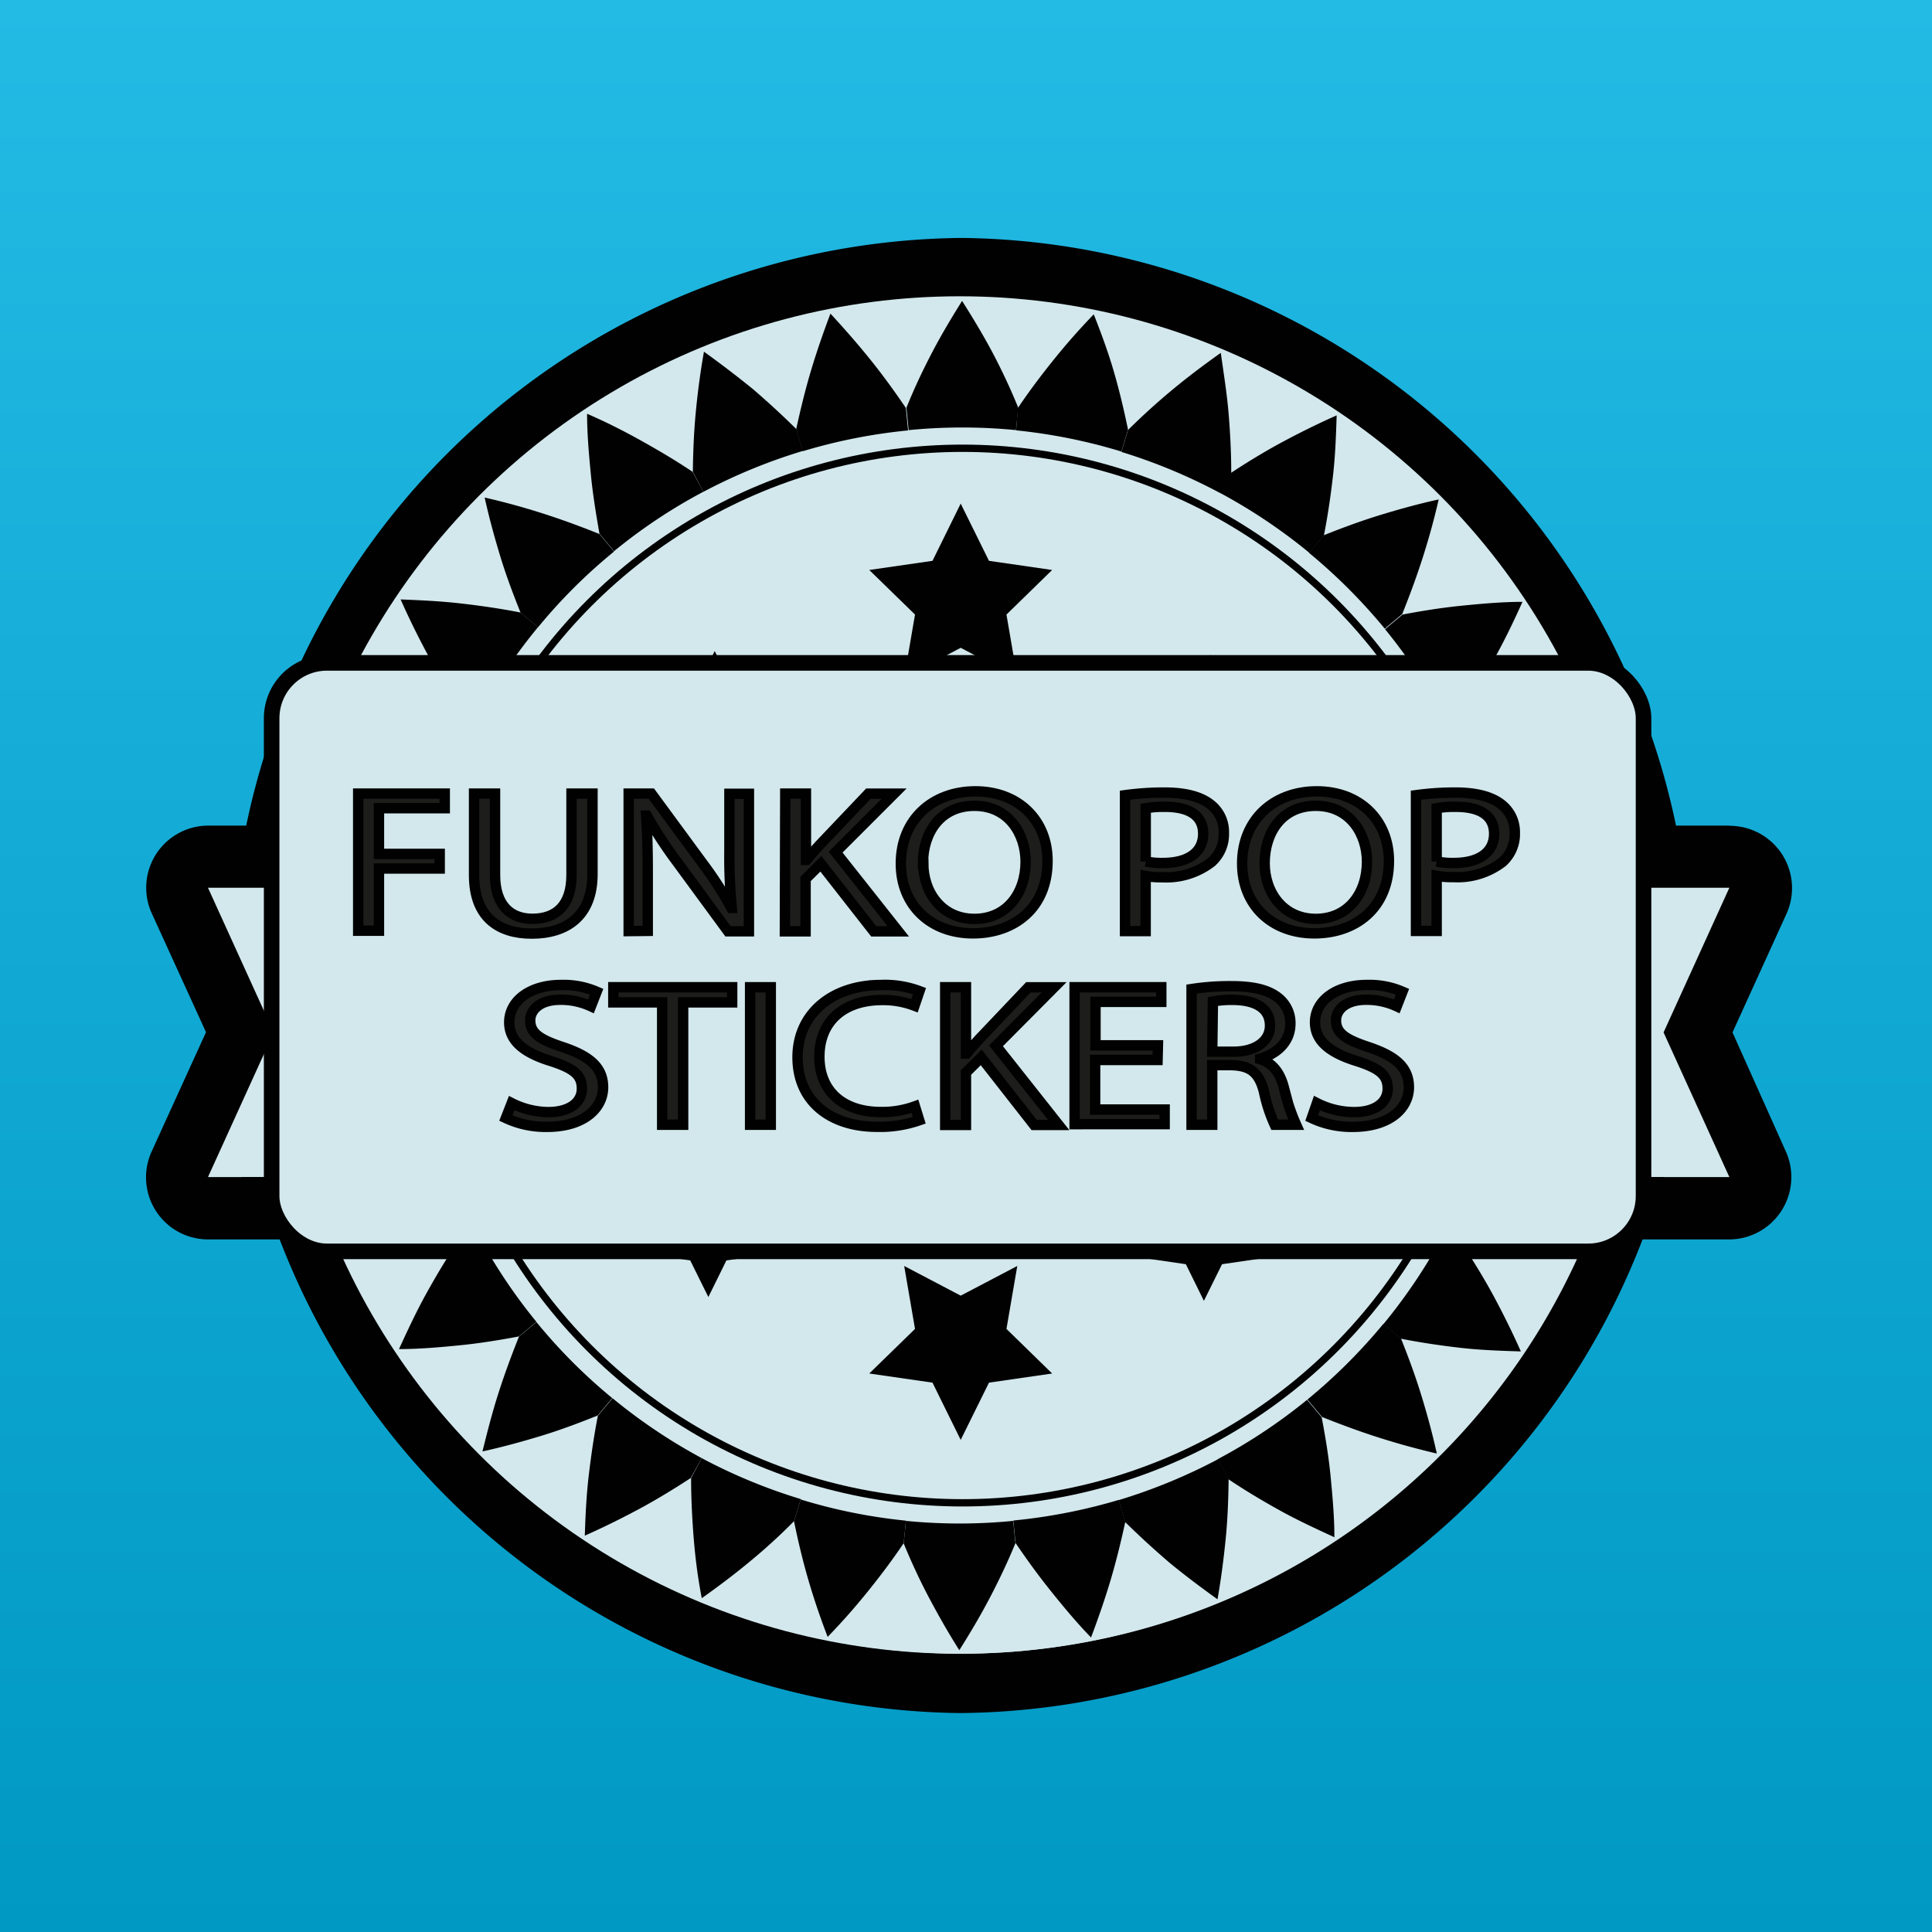 <svg xmlns="http://www.w3.org/2000/svg" xmlns:xlink="http://www.w3.org/1999/xlink" viewBox="0 0 264.29 264.29"><defs><style>.cls-1{fill:url(#Dégradé_sans_nom_218);}.cls-2,.cls-4,.cls-5{fill:#d3e8ed;}.cls-3{fill:#010101;}.cls-4,.cls-5,.cls-6{stroke:#010101;stroke-miterlimit:10;}.cls-5{stroke-width:2.13px;}.cls-6{fill:#1d1d1b;stroke-width:1.42px;}</style><linearGradient id="Dégradé_sans_nom_218" x1="132.15" x2="132.15" y2="264.29" gradientUnits="userSpaceOnUse"><stop offset="0" stop-color="#23bae4"/><stop offset="1" stop-color="#0099c4"/></linearGradient></defs><g id="Calque_2" data-name="Calque 2"><g id="Calque_2-2" data-name="Calque 2"><rect class="cls-1" width="264.29" height="264.29"/><g id="EXCLUSIVE"><path class="cls-2" d="M131.3,230.09a96.64,96.64,0,0,1-16-191.91,98.56,98.56,0,0,1,16.28-1.38,96.65,96.65,0,0,1-.24,193.29Z"/><path class="cls-3" d="M131.55,32.55v8.5h0A92.58,92.58,0,1,1,116,42.37a93.68,93.68,0,0,1,15.6-1.32v-8.5m0,0a100.9,100.9,0,0,0-.24,201.79,100.9,100.9,0,0,0,.23-201.79Z"/><path class="cls-2" d="M28.45,165.27A4.25,4.25,0,0,1,24.21,161a4.2,4.2,0,0,1,.38-1.74l8.22-18-8.22-18a4.24,4.24,0,0,1,2.12-5.62,4.16,4.16,0,0,1,1.74-.38H236.57a4.25,4.25,0,0,1,4.24,4.25,4.4,4.4,0,0,1-.37,1.75l-8.2,18,8.2,18a4.25,4.25,0,0,1-2.13,5.62,4.2,4.2,0,0,1-1.74.38Z"/><path class="cls-3" d="M236.57,121.44l-9,19.79,9,19.79H28.45l9-19.79-9-19.79H236.57m0-8.5H28.45A8.5,8.5,0,0,0,20,121.46a8.39,8.39,0,0,0,.76,3.48l7.42,16.26-7.42,16.29a8.5,8.5,0,0,0,4.15,11.28,8.64,8.64,0,0,0,3.58.78H236.57a8.53,8.53,0,0,0,7.74-12L237,141.23l7.4-16.26a8.52,8.52,0,0,0-7.74-12Z"/><circle class="cls-2" cx="131.28" cy="133.38" r="92.85"/><circle class="cls-2" cx="131.42" cy="133.45" r="83.61"/><path class="cls-3" d="M222,115.62c-2.66-1-5.28-1.91-7.9-2.69s-5.32-1.43-7.93-2l-3,.89A77.08,77.08,0,0,1,206,126.25l3.07-.3c2.21-1.5,4.44-3.12,6.59-4.84S220,117.55,222,115.62Z"/><path class="cls-3" d="M223.71,133.64c-2.4-1.52-4.76-2.92-7.22-4.19S211.6,127,209.1,126l-3.07.3a74.91,74.91,0,0,1,0,14.67l3.07.32c2.46-1,5-2.19,7.41-3.46S221.35,135.14,223.71,133.64Z"/><path class="cls-3" d="M222,151.65c-2.07-2-4.11-3.8-6.26-5.53s-4.32-3.36-6.57-4.86l-3.07-.32a76,76,0,0,1-2.9,14.4l2.95.91c2.61-.54,5.3-1.17,7.94-1.94S219.28,152.66,222,151.65Z"/><path class="cls-3" d="M216.6,168.94c-1.64-2.32-3.31-4.53-5.06-6.64a81.08,81.08,0,0,0-5.49-6l-3-.91A75.66,75.66,0,0,1,197.44,169l2.73,1.46c2.66,0,5.39-.13,8.16-.35S213.81,169.41,216.6,168.94Z"/><path class="cls-3" d="M208.05,184.87c-1.15-2.58-2.39-5.09-3.68-7.49s-2.75-4.77-4.2-7l-2.73-1.46a75.48,75.48,0,0,1-8.19,12.21l2.39,2c2.64.52,5.31.92,8.08,1.24S205.2,184.78,208.05,184.87Z"/><path class="cls-3" d="M196.55,198.84c-.6-2.75-1.35-5.47-2.15-8.07s-1.77-5.22-2.76-7.69l-2.39-2a75.5,75.5,0,0,1-10.4,10.37l2,2.39c2.51,1,5,1.93,7.69,2.79S193.78,198.19,196.55,198.84Z"/><path class="cls-3" d="M182.54,210.29c0-2.8-.26-5.62-.52-8.33s-.72-5.46-1.22-8.08l-2-2.39a75,75,0,0,1-12.22,8.12l1.44,2.73c2.25,1.51,4.55,2.89,7,4.25S180,209.12,182.54,210.29Z"/><path class="cls-3" d="M166.55,218.78c.49-2.78.85-5.57,1.12-8.28s.37-5.49.4-8.16l-1.44-2.73a76.32,76.32,0,0,1-13.6,5.6l.89,3q2.85,2.81,6,5.51C162,215.44,164.24,217.12,166.55,218.78Z"/><path class="cls-3" d="M149.25,224c1-2.66,1.91-5.27,2.69-7.9s1.43-5.32,2-7.92l-.89-3A76.29,76.29,0,0,1,138.62,208l.3,3.07c1.5,2.21,3.12,4.45,4.84,6.59S147.3,222,149.25,224Z"/><path class="cls-3" d="M131.23,225.74c1.52-2.41,2.92-4.77,4.2-7.22s2.44-4.9,3.47-7.4l-.3-3.07a74.91,74.91,0,0,1-14.67,0l-.31,3.08c1,2.45,2.18,5,3.45,7.4S129.73,223.38,131.23,225.74Z"/><path class="cls-3" d="M113.22,223.92c2-2.06,3.8-4.11,5.53-6.26s3.36-4.31,4.87-6.56l.31-3.08a74.27,74.27,0,0,1-14.4-2.9l-.91,3c.54,2.61,1.17,5.3,1.94,7.94S112.21,221.3,113.22,223.92Z"/><path class="cls-3" d="M96,218.63c2.32-1.65,4.53-3.32,6.64-5.07a79,79,0,0,0,6-5.49l.91-3A75.24,75.24,0,0,1,96,199.47l-1.46,2.72c0,2.66.13,5.39.35,8.16S95.46,215.84,96,218.63Z"/><path class="cls-3" d="M80,210.07c2.59-1.15,5.09-2.39,7.49-3.68s4.77-2.75,7-4.2L96,199.47a75.54,75.54,0,0,1-12.21-8.2l-2,2.39c-.52,2.64-.91,5.31-1.24,8.08S80.09,207.23,80,210.07Z"/><path class="cls-3" d="M66,198.55c2.74-.6,5.46-1.35,8.06-2.14s5.22-1.78,7.69-2.77l2-2.39a73.86,73.86,0,0,1-10.37-10.4l-2.39,2c-1,2.5-1.93,5-2.79,7.68S66.68,195.8,66,198.55Z"/><path class="cls-3" d="M54.58,184.55c2.8,0,5.62-.25,8.33-.52s5.47-.72,8.08-1.21l2.39-2a73.68,73.68,0,0,1-8.12-12.22L62.53,170c-1.51,2.25-2.89,4.56-4.24,7S55.75,182,54.58,184.55Z"/><path class="cls-3" d="M46.09,168.55c2.78.5,5.57.86,8.28,1.12s5.5.37,8.16.4l2.73-1.44a75.29,75.29,0,0,1-5.6-13.6l-3,.89q-2.82,2.85-5.52,6C49.43,164.07,47.75,166.26,46.09,168.55Z"/><path class="cls-3" d="M40.88,151.27c2.66,1,5.28,1.91,7.9,2.7s5.32,1.42,7.93,2l3-.89a76,76,0,0,1-2.84-14.42l-3.07.3c-2.21,1.49-4.45,3.11-6.59,4.84S43,149.33,40.88,151.27Z"/><path class="cls-3" d="M39.13,133.26c2.41,1.51,4.77,2.91,7.22,4.19s4.9,2.44,7.4,3.48l3.07-.3a75,75,0,0,1,0-14.68l-3.08-.31c-2.45,1-5,2.18-7.4,3.45S41.49,131.75,39.13,133.26Z"/><path class="cls-3" d="M41,115.25c2.06,2,4.11,3.79,6.26,5.52s4.32,3.36,6.56,4.87l3.08.31a74.42,74.42,0,0,1,2.9-14.4l-3-.9c-2.61.53-5.3,1.17-7.94,1.93S43.57,114.24,41,115.25Z"/><path class="cls-3" d="M46.24,98c1.65,2.32,3.32,4.53,5.07,6.64s3.6,4.14,5.49,6.06l3,.9A75.63,75.63,0,0,1,65.4,98l-2.72-1.43c-2.66,0-5.39.13-8.16.36S49,97.48,46.24,98Z"/><path class="cls-3" d="M54.8,82c1.15,2.59,2.39,5.1,3.68,7.5s2.75,4.77,4.2,7L65.4,98a74.89,74.89,0,0,1,8.2-12.21l-2.39-2c-2.64-.52-5.31-.91-8.08-1.23S57.64,82.11,54.8,82Z"/><path class="cls-3" d="M66.3,68.06c.6,2.74,1.35,5.46,2.14,8.06s1.78,5.22,2.77,7.69l2.39,2A73.79,73.79,0,0,1,84,75.45l-2-2.4c-2.5-1-5-1.93-7.68-2.79S69.07,68.7,66.3,68.06Z"/><path class="cls-3" d="M80.31,56.6c0,2.8.26,5.63.52,8.33S81.55,70.4,82,73l2,2.4a73.53,73.53,0,0,1,12.22-8.13l-1.48-2.73c-2.25-1.51-4.56-2.88-7-4.24S83,57.77,80.31,56.6Z"/><path class="cls-3" d="M96.3,48.11c-.5,2.78-.86,5.57-1.12,8.28s-.37,5.5-.4,8.16l1.44,2.73a75.68,75.68,0,0,1,13.6-5.59l-.89-3q-2.85-2.82-6-5.52C100.8,51.45,98.61,49.77,96.3,48.11Z"/><path class="cls-3" d="M113.6,42.9c-1,2.66-1.91,5.28-2.69,7.9s-1.43,5.32-2,7.93l.89,3a75.28,75.28,0,0,1,14.42-2.85l-.3-3.07c-1.49-2.2-3.11-4.44-4.84-6.59S115.54,45,113.6,42.9Z"/><path class="cls-3" d="M131.61,41.16c-1.51,2.41-2.91,4.76-4.19,7.22S125,53.27,124,55.77l.3,3.07a75,75,0,0,1,14.68,0l.31-3.07c-1-2.46-2.18-5-3.45-7.41S133.12,43.55,131.61,41.16Z"/><path class="cls-3" d="M149.62,43c-2,2.07-3.79,4.11-5.52,6.26s-3.36,4.32-4.87,6.57L139,58.87a75.33,75.33,0,0,1,14.4,2.9l.91-3c-.54-2.61-1.17-5.29-1.94-7.94S150.63,45.55,149.62,43Z"/><path class="cls-3" d="M167,48.27c-2.32,1.64-4.53,3.31-6.64,5.06s-4.14,3.6-6.05,5.49l-.91,3a76,76,0,0,1,13.57,5.66l1.46-2.72c0-2.67-.13-5.4-.36-8.17S167.39,51.06,167,48.27Z"/><path class="cls-3" d="M182.85,56.82c-2.59,1.15-5.09,2.39-7.49,3.68s-4.78,2.75-7,4.21l-1.46,2.72a75.7,75.7,0,0,1,12.21,8.19l2-2.39c.52-2.64.91-5.31,1.23-8.08S182.76,59.67,182.85,56.82Z"/><path class="cls-3" d="M196.81,68.32c-2.74.6-5.46,1.35-8.06,2.15s-5.22,1.77-7.69,2.76l-2,2.39A76.63,76.63,0,0,1,189.43,86l2.39-2c1-2.5,1.93-5,2.79-7.68S196.17,71.09,196.81,68.32Z"/><path class="cls-3" d="M208.27,82.33c-2.8,0-5.63.26-8.33.53s-5.47.71-8.08,1.21l-2.39,2a75,75,0,0,1,8.12,12.23l2.73-1.45c1.51-2.25,2.88-4.55,4.24-7S207.1,84.93,208.27,82.33Z"/><path class="cls-3" d="M216.76,98.32c-2.78-.49-5.57-.85-8.28-1.12s-5.5-.37-8.16-.4l-2.73,1.45a76.66,76.66,0,0,1,5.6,13.59l2.95-.89q2.82-2.85,5.52-6C213.42,102.83,215.1,100.63,216.76,98.32Z"/><rect class="cls-3" x="33.02" y="161.02" width="28.23" height="1.71"/><rect class="cls-3" x="203.81" y="161.02" width="23.81" height="1.71"/><circle class="cls-4" cx="131.67" cy="133.45" r="72.13"/><circle class="cls-4" cx="131.42" cy="133.45" r="35.26"/><circle class="cls-4" cx="131.42" cy="133.22" r="32.46" transform="translate(-12.19 253.2) rotate(-85.27)"/><polygon class="cls-3" points="139.16 92.68 131.42 88.62 123.69 92.68 125.17 84.07 118.91 77.97 127.56 76.72 131.42 68.89 135.29 76.72 143.93 77.97 137.68 84.07 139.16 92.68"/><polygon class="cls-3" points="123.69 173.18 131.42 177.24 139.16 173.18 137.68 181.79 143.93 187.89 135.29 189.14 131.42 196.97 127.56 189.14 118.91 187.89 125.17 181.79 123.69 173.18"/><polygon class="cls-3" points="159.75 162.72 164.69 165.33 169.64 162.72 168.7 168.23 172.7 172.13 167.17 172.94 164.69 177.95 162.22 172.94 156.69 172.13 160.69 168.23 159.75 162.72"/><polygon class="cls-3" points="101.84 162.2 96.9 164.8 91.95 162.2 92.9 167.71 88.89 171.61 94.42 172.42 96.9 177.43 99.37 172.42 104.9 171.61 100.9 167.71 101.84 162.2"/><polygon class="cls-3" points="102.72 104.28 97.77 101.68 92.83 104.28 93.77 98.77 89.77 94.87 95.3 94.07 97.77 89.06 100.25 94.07 105.78 94.87 101.78 98.77 102.72 104.28"/><polygon class="cls-3" points="160.62 104.81 165.57 102.21 170.52 104.81 169.57 99.3 173.57 95.4 168.04 94.59 165.57 89.58 163.1 94.59 157.56 95.4 161.57 99.3 160.62 104.81"/><rect class="cls-5" x="37.16" y="90.68" width="187.67" height="80.5" rx="7.57"/><path class="cls-6" d="M49,108.56H60.84v2h-9v6.25h8.31v2H51.84v8.51H49Z"/><path class="cls-6" d="M67.72,108.56v11.13c0,4.22,2.18,6,5.11,6,3.26,0,5.35-1.85,5.35-6V108.56h2.87v11c0,5.77-3.56,8.15-8.31,8.15-4.5,0-7.89-2.21-7.89-8V108.56Z"/><path class="cls-6" d="M86,127.37V108.56h3.1l7,9.52a50.31,50.31,0,0,1,3.94,6.11l.06,0a71.93,71.93,0,0,1-.32-7.73v-7.87h2.67v18.81H99.59l-7-9.54a60,60,0,0,1-4.11-6.28l-.1,0c.17,2.38.23,4.64.23,7.76v8Z"/><path class="cls-6" d="M107.42,108.56h2.83v9.07h.1c.59-.73,1.17-1.4,1.73-2l6.71-7.06h3.52l-8,8,8.57,10.83h-3.36l-7.23-9.24-2.09,2.07v7.17h-2.83Z"/><path class="cls-6" d="M143.3,117.77c0,6.47-4.59,9.91-10.2,9.91-5.8,0-9.87-3.85-9.87-9.55,0-6,4.33-9.88,10.2-9.88S143.3,112.19,143.3,117.77Zm-17,.31c0,4,2.54,7.62,7,7.62s7-3.55,7-7.82c0-3.74-2.28-7.65-7-7.65S126.26,114,126.26,118.08Z"/><path class="cls-6" d="M153.9,108.78a39.13,39.13,0,0,1,5.44-.36c2.8,0,4.86.56,6.16,1.56a4.74,4.74,0,0,1,1.92,3.94,5.1,5.1,0,0,1-1.69,4A10.09,10.09,0,0,1,159,120a11.32,11.32,0,0,1-2.28-.17v7.54H153.9Zm2.83,9.07a11,11,0,0,0,2.35.2c3.42,0,5.51-1.43,5.51-4s-2.06-3.68-5.18-3.68a14.19,14.19,0,0,0-2.68.19Z"/><path class="cls-6" d="M190,117.77c0,6.47-4.59,9.91-10.2,9.91-5.8,0-9.88-3.85-9.88-9.55,0-6,4.34-9.88,10.21-9.88S190,112.19,190,117.77Zm-17,.31c0,4,2.54,7.62,7,7.62s7-3.55,7-7.82c0-3.74-2.28-7.65-7-7.65S173,114,173,118.08Z"/><path class="cls-6" d="M193.7,108.78a39,39,0,0,1,5.44-.36c2.8,0,4.85.56,6.16,1.56a4.77,4.77,0,0,1,1.92,3.94,5.14,5.14,0,0,1-1.69,4,10.09,10.09,0,0,1-6.72,2.06,11.32,11.32,0,0,1-2.28-.17v7.54H193.7Zm2.83,9.07a11,11,0,0,0,2.35.2c3.42,0,5.51-1.43,5.51-4s-2.06-3.68-5.19-3.68a14.14,14.14,0,0,0-2.67.19Z"/><path class="cls-6" d="M70,150.9A11.32,11.32,0,0,0,75,152.13c2.9,0,4.6-1.31,4.6-3.21s-1.17-2.76-4.14-3.74c-3.59-1.09-5.8-2.68-5.8-5.33,0-2.93,2.83-5.11,7.1-5.11a11.46,11.46,0,0,1,4.86.92l-.78,2a9.84,9.84,0,0,0-4.17-.9c-3,0-4.14,1.54-4.14,2.82,0,1.76,1.33,2.62,4.36,3.63,3.72,1.23,5.61,2.76,5.61,5.53s-2.51,5.41-7.69,5.41a12.87,12.87,0,0,1-5.61-1.2Z"/><path class="cls-6" d="M90.58,137.12H83.9v-2.07h16.26v2.07H93.45v16.74H90.58Z"/><path class="cls-6" d="M105.44,135.05v18.81h-2.83V135.05Z"/><path class="cls-6" d="M125.75,153.25a16.31,16.31,0,0,1-5.8.89c-6.19,0-10.85-3.35-10.85-9.52,0-5.89,4.66-9.88,11.47-9.88a13.52,13.52,0,0,1,5.21.84l-.68,2a12,12,0,0,0-4.43-.78c-5.15,0-8.58,2.82-8.58,7.76,0,4.6,3.1,7.56,8.45,7.56a13.09,13.09,0,0,0,4.62-.78Z"/><path class="cls-6" d="M129.3,135.05h2.84v9.07h.1c.58-.73,1.17-1.39,1.73-2l6.71-7.06h3.52l-7.95,8,8.57,10.83h-3.36l-7.23-9.24-2.09,2.07v7.17H129.3Z"/><path class="cls-6" d="M158.35,145h-8.54v6.78h9.51v2H147V135.05h11.86v2h-9V143h8.54Z"/><path class="cls-6" d="M163,135.3a34.4,34.4,0,0,1,5.44-.39c3,0,5,.48,6.36,1.54a4.39,4.39,0,0,1,1.72,3.57c0,2.48-1.82,4.13-4.14,4.8v.08c1.7.5,2.71,1.84,3.23,3.8a26.72,26.72,0,0,0,1.7,5.16h-2.94a21.27,21.27,0,0,1-1.46-4.49c-.66-2.6-1.83-3.58-4.4-3.66h-2.68v8.15H163Zm2.83,8.57h2.9c3,0,5-1.42,5-3.57,0-2.43-2.06-3.49-5-3.52a13.86,13.86,0,0,0-2.81.22Z"/><path class="cls-6" d="M180.15,150.9a11.33,11.33,0,0,0,5.09,1.23c2.9,0,4.59-1.31,4.59-3.21s-1.17-2.76-4.14-3.74c-3.58-1.09-5.8-2.68-5.8-5.33,0-2.93,2.84-5.11,7.11-5.11a11.37,11.37,0,0,1,4.85.92l-.78,2a9.8,9.8,0,0,0-4.17-.9c-3,0-4.14,1.54-4.14,2.82,0,1.76,1.34,2.62,4.37,3.63,3.71,1.23,5.6,2.76,5.6,5.53s-2.51,5.41-7.69,5.41a12.83,12.83,0,0,1-5.6-1.2Z"/></g></g></g></svg>